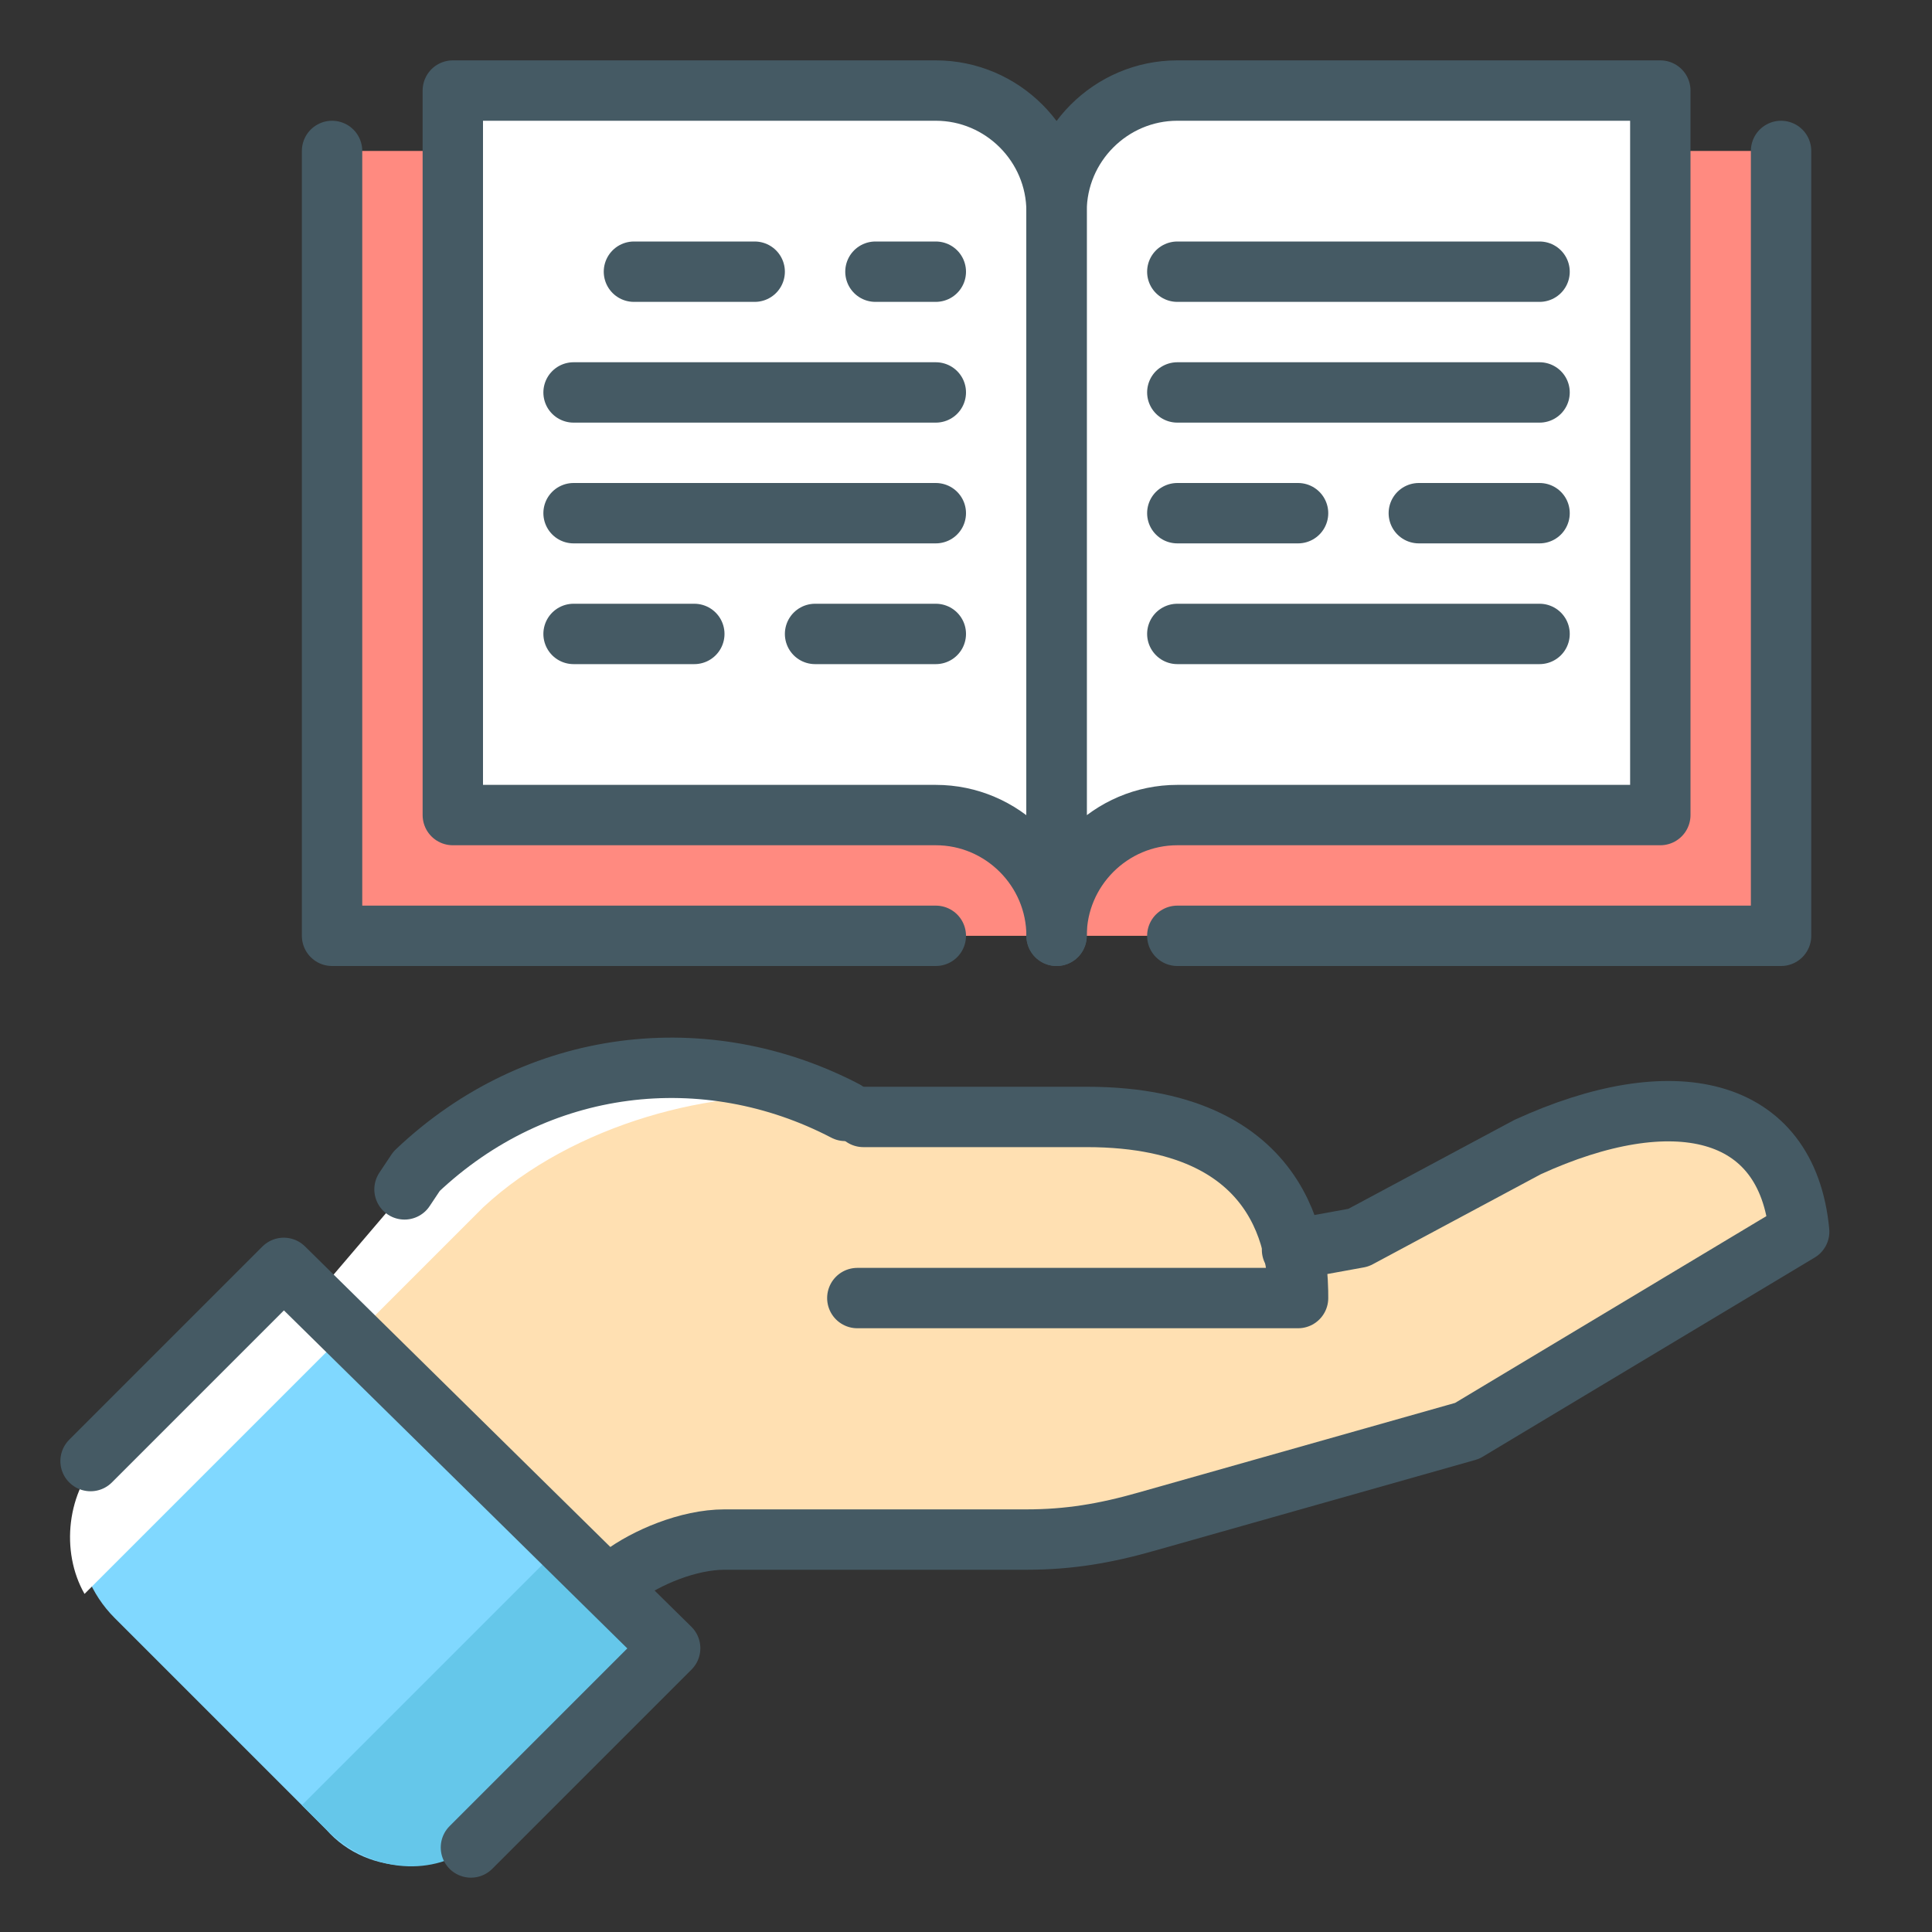 <svg width="32" height="32" viewBox="0 0 32 32" fill="none" xmlns="http://www.w3.org/2000/svg">
<rect x="0" y="0" width="32" height="32" fill="#333333" stroke="none"/>
<path d="M15.4 19.5C13.1 17.2 9.3 17.1 6.9 19.5L4 22.9L8.9 27.4L10.1 26.3C10.5 25.9 11.3 25.6 11.9 25.6H16.9C17.6 25.6 18.2 25.5 18.9 25.3L24.2 23.8L29.5 20.8C30.1 20.4 29.2 17.8 26.4 18.8C25 19.4 23.1 20 22.3 20.5L18.2 21.2C17.7 21.4 16.9 21.2 16.5 20.8L15.4 19.5Z" fill="white"/>
<path d="M19 25.3L24.3 23.8L29.6 20.8C30.2 20.4 29.3 17.8 26.5 18.8C25.1 19.4 23.2 20 22.4 20.5L18.3 21.2C17.8 21.4 17 21.2 16.6 20.8L15.2 19.4C14.7 18.9 14.1 18.5 13.5 18.2C11.9 18 9.5 18.6 8 20L6 22L9.5 26.8L10.3 26.1C10.7 25.7 11.5 25.4 12.1 25.4H17.1C17.7 25.5 18.4 25.4 19 25.3Z" fill="#FFE0B2"/>
<path d="M21.5 21.6H14.1L14.2 18.6H17.9C21.5 18.6 21.5 21.1 21.5 21.6Z" fill="#FFE0B2"/>
<path d="M1.9 23.9L4.7 21L11.1 27.4L8.2 30.3C7.4 31.1 6.1 31.1 5.4 30.3L1.9 26.8C1.1 26 1.1 24.7 1.9 23.9Z" fill="#80D8FF"/>
<path d="M4.7 21L1.7 24.1C1.1 24.7 1 25.7 1.4 26.4L5.8 22L4.7 21Z" fill="white"/>
<path d="M9.6 25.9L9.3 25.6L5 29.9L5.4 30.3C6.1 31 7.1 31.1 7.8 30.6L11 27.4L9.6 25.9Z" fill="#65C7EA"/>
<path d="M29.5 2.5H5.5V15.5H29.5V2.5Z" fill="#FF8A80"/>
<path d="M27.5 13.5H19.5C18.4 13.5 17.5 14.4 17.5 15.5V3.5C17.5 2.4 18.4 1.5 19.5 1.5H27.5V13.5Z" fill="white"/>
<path d="M15.5 13.5H7.5V1.5H15.5C16.6 1.5 17.5 2.4 17.5 3.5V15.5C17.5 14.4 16.6 13.5 15.5 13.5Z" fill="white"/>
<path d="M14 18.4C11.7 17.2 8.9 17.5 6.9 19.4L6.7 19.7" stroke="#455A64" stroke-miterlimit="10" stroke-linecap="round" stroke-linejoin="round"/>
<path d="M21.4 20.7L22.5 20.5L25.3 19C27.7 17.9 29.6 18.3 29.8 20.4L24.3 23.7L19 25.2C18.3 25.4 17.7 25.5 17 25.5H12C11.4 25.5 10.7 25.8 10.3 26.1L10.1 26.2" stroke="#455A64" stroke-miterlimit="10" stroke-linecap="round" stroke-linejoin="round"/>
<path d="M14.2 21.5H21.5C21.5 21 21.5 18.5 18 18.5H14.3" stroke="#455A64" stroke-miterlimit="10" stroke-linecap="round" stroke-linejoin="round"/>
<path d="M1.5 24.2L4.7 21L11.1 27.3L7.8 30.6" stroke="#455A64" stroke-miterlimit="10" stroke-linecap="round" stroke-linejoin="round"/>
<path d="M29.5 2.5V15.5H19.5" stroke="#455A64" stroke-miterlimit="10" stroke-linecap="round" stroke-linejoin="round"/>
<path d="M15.5 15.5H5.5V2.5" stroke="#455A64" stroke-miterlimit="10" stroke-linecap="round" stroke-linejoin="round"/>
<path d="M27.5 13.5H19.5C18.4 13.5 17.5 14.4 17.5 15.5V3.5C17.5 2.4 18.4 1.5 19.5 1.5H27.5V13.5Z" stroke="#455A64" stroke-miterlimit="10" stroke-linecap="round" stroke-linejoin="round"/>
<path d="M15.5 13.5H7.5V1.5H15.5C16.6 1.5 17.5 2.4 17.5 3.5V15.5C17.5 14.4 16.6 13.5 15.5 13.5Z" stroke="#455A64" stroke-miterlimit="10" stroke-linecap="round" stroke-linejoin="round"/>
<path d="M25.5 10.5H19.5" stroke="#455A64" stroke-miterlimit="10" stroke-linecap="round" stroke-linejoin="round"/>
<path d="M25.5 4.5H19.5" stroke="#455A64" stroke-miterlimit="10" stroke-linecap="round" stroke-linejoin="round"/>
<path d="M19.5 8.5H21.5" stroke="#455A64" stroke-miterlimit="10" stroke-linecap="round" stroke-linejoin="round"/>
<path d="M23.5 8.5H25.5" stroke="#455A64" stroke-miterlimit="10" stroke-linecap="round" stroke-linejoin="round"/>
<path d="M25.5 6.5H19.5" stroke="#455A64" stroke-miterlimit="10" stroke-linecap="round" stroke-linejoin="round"/>
<path d="M15.5 4.5H14.5" stroke="#455A64" stroke-miterlimit="10" stroke-linecap="round" stroke-linejoin="round"/>
<path d="M12.5 4.5H10.5" stroke="#455A64" stroke-miterlimit="10" stroke-linecap="round" stroke-linejoin="round"/>
<path d="M15.5 10.5H13.5" stroke="#455A64" stroke-miterlimit="10" stroke-linecap="round" stroke-linejoin="round"/>
<path d="M11.5 10.5H9.5" stroke="#455A64" stroke-miterlimit="10" stroke-linecap="round" stroke-linejoin="round"/>
<path d="M15.5 8.5H9.5" stroke="#455A64" stroke-miterlimit="10" stroke-linecap="round" stroke-linejoin="round"/>
<path d="M15.5 6.5H9.5" stroke="#455A64" stroke-miterlimit="10" stroke-linecap="round" stroke-linejoin="round"/>
</svg>
